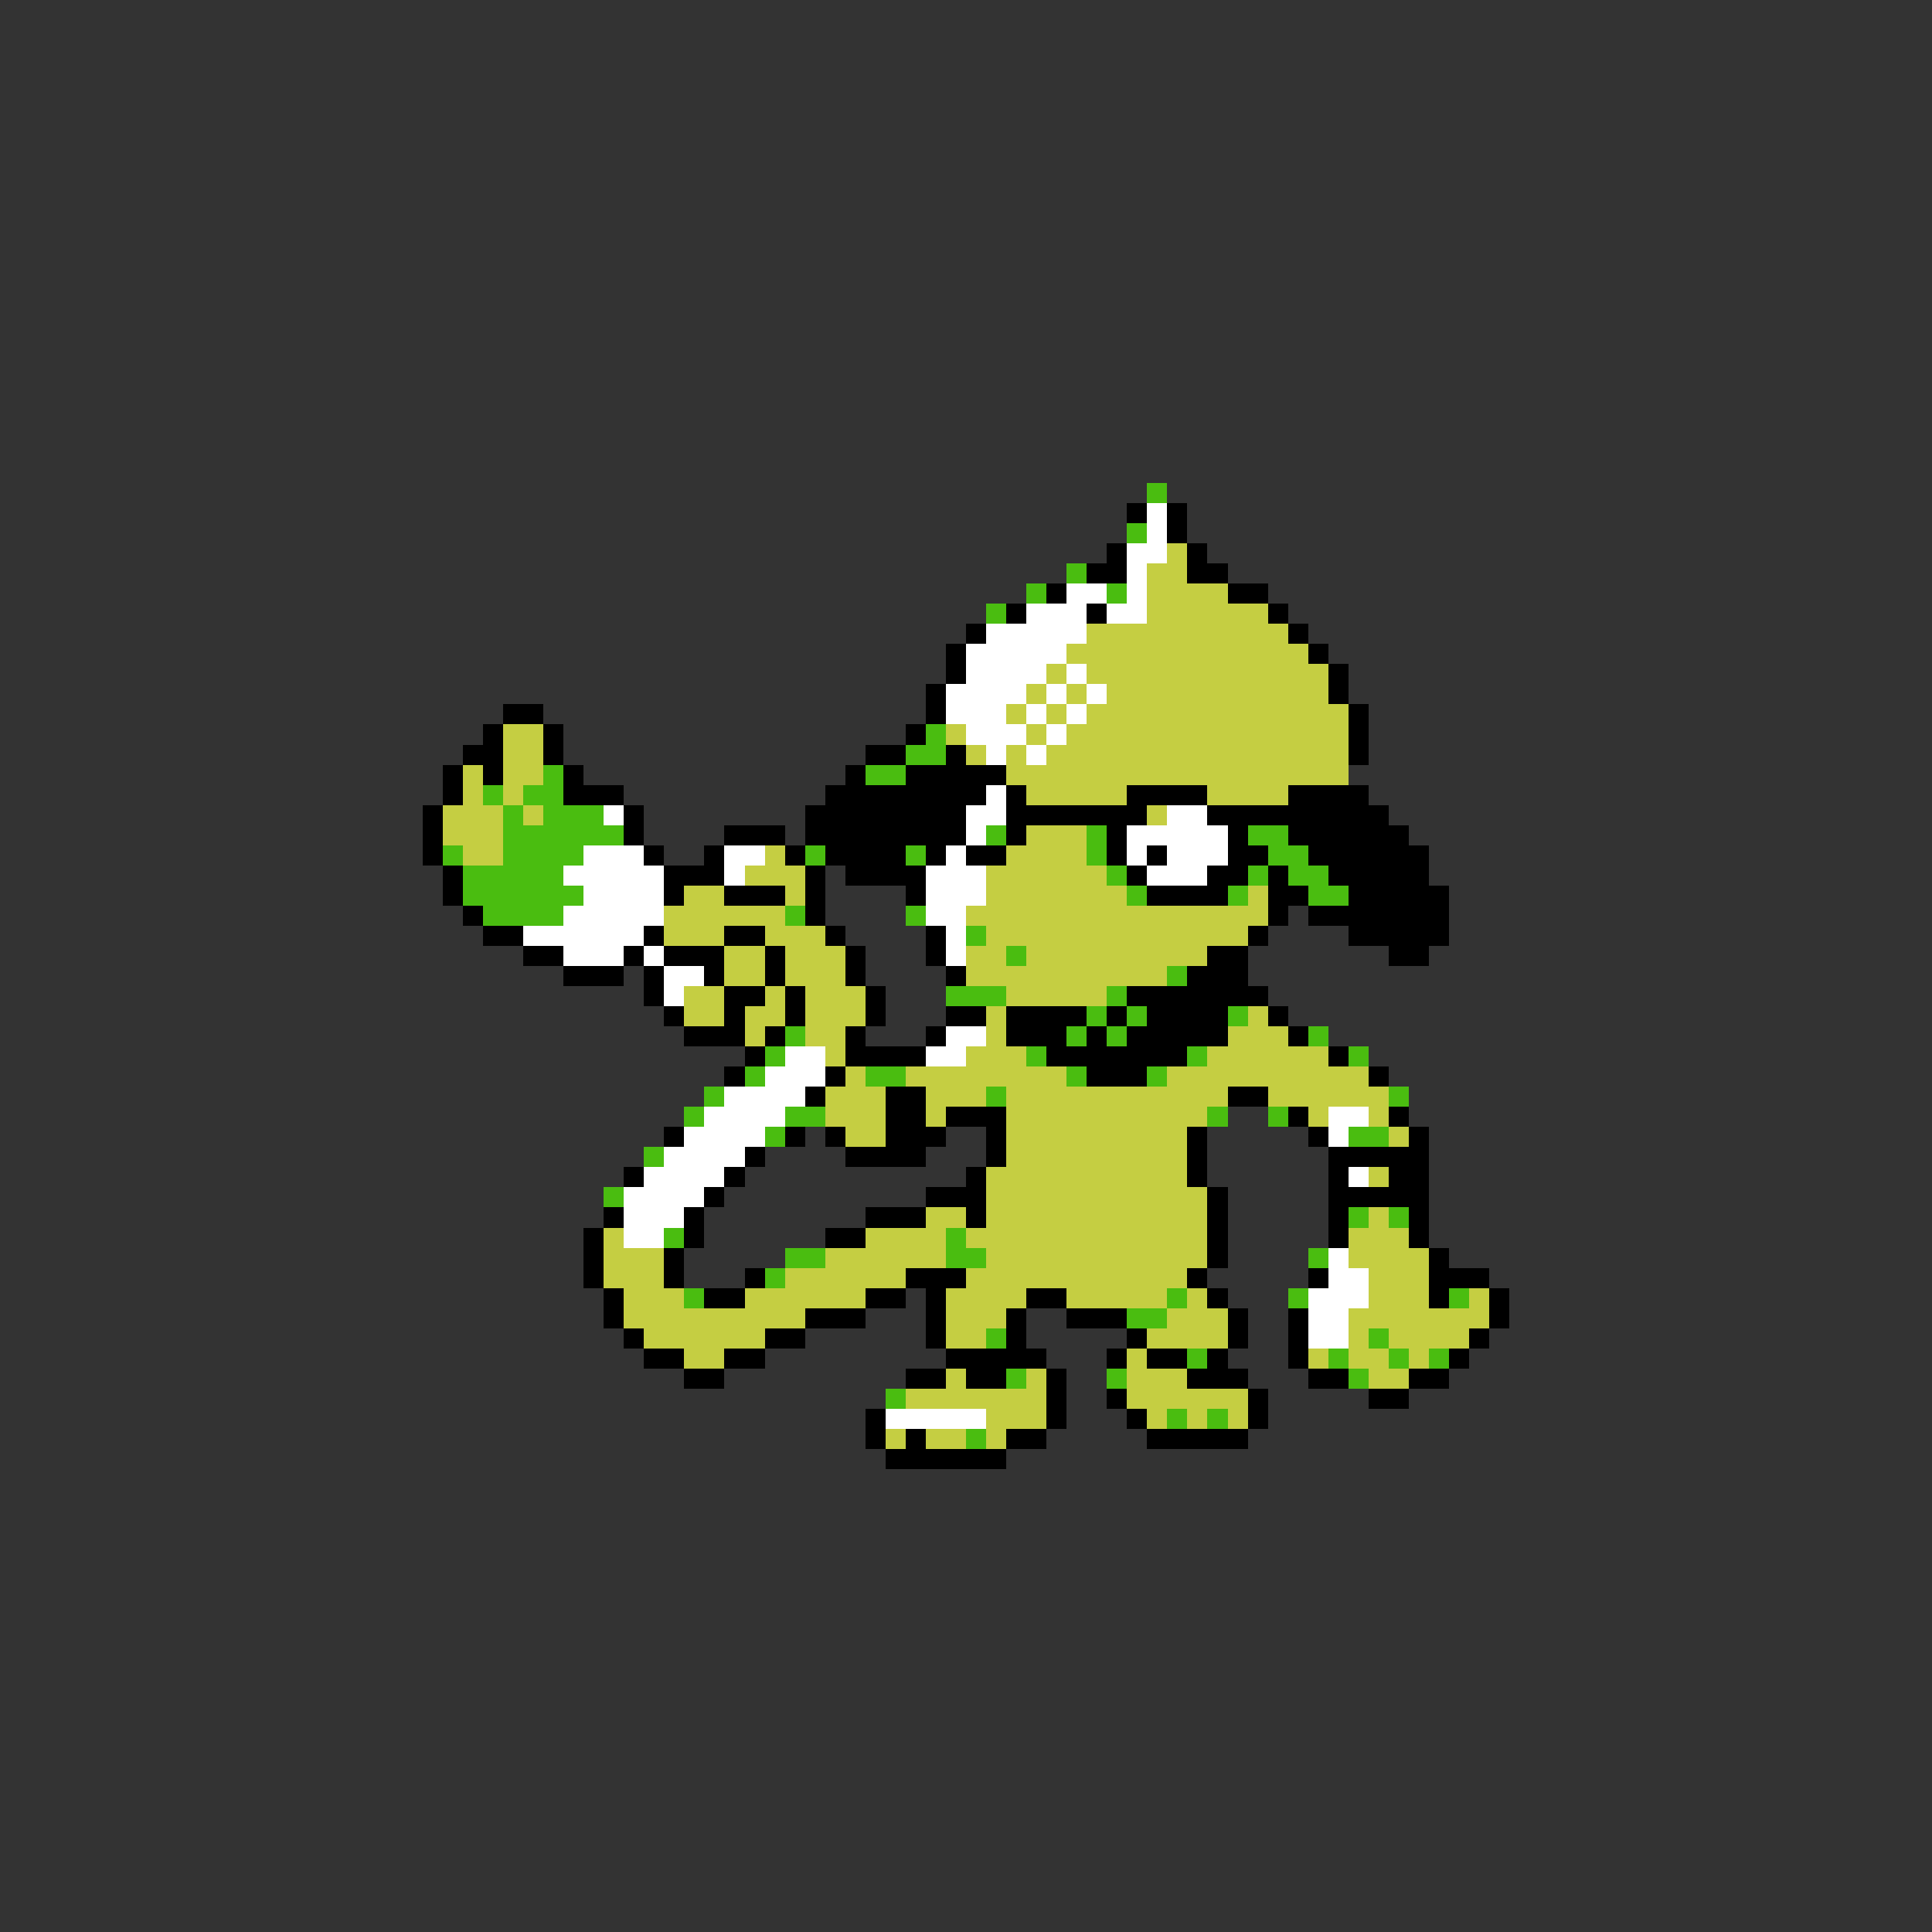 <svg xmlns="http://www.w3.org/2000/svg" viewBox="0 -0.5 96 96" shape-rendering="crispEdges">
<rect x="0" y="-0.5" width="96" height="96" fill="#333333" stroke="none"/>
<path stroke="#4abd10" d="M57 24h1M56 26h1M53 28h1M51 29h1M55 29h1M49 30h1M46 36h1M45 37h2M27 38h1M43 38h2M24 39h1M26 39h2M25 40h1M27 40h3M25 41h6M49 41h1M54 41h1M62 41h2M22 42h1M25 42h4M40 42h1M45 42h1M54 42h1M63 42h2M23 43h5M55 43h1M62 43h1M64 43h2M23 44h6M56 44h1M61 44h1M65 44h2M24 45h4M39 45h1M45 45h1M48 46h1M50 47h1M58 48h1M47 49h3M55 49h1M54 50h1M56 50h1M61 50h1M39 51h1M53 51h1M55 51h1M65 51h1M38 52h1M51 52h1M59 52h1M67 52h1M37 53h1M43 53h2M53 53h1M57 53h1M35 54h1M49 54h1M69 54h1M34 55h1M39 55h2M60 55h1M63 55h1M38 56h1M67 56h2M32 57h1M30 59h1M67 60h1M69 60h1M33 61h1M47 61h1M39 62h2M47 62h2M65 62h1M38 63h1M34 64h1M58 64h1M64 64h1M72 64h1M56 65h2M49 66h1M68 66h1M59 67h1M66 67h1M69 67h1M71 67h1M50 68h1M55 68h1M67 68h1M44 69h1M58 70h1M60 70h1M48 71h1" />
<path stroke="#000000" d="M56 25h1M58 25h1M58 26h1M55 27h1M59 27h1M54 28h2M59 28h2M52 29h1M61 29h2M50 30h1M54 30h1M63 30h1M48 31h1M64 31h1M47 32h1M65 32h1M47 33h1M66 33h1M46 34h1M66 34h1M25 35h2M46 35h1M67 35h1M24 36h1M27 36h1M45 36h1M67 36h1M23 37h2M27 37h1M43 37h2M47 37h1M67 37h1M22 38h1M24 38h1M28 38h1M42 38h1M45 38h5M22 39h1M28 39h3M41 39h8M50 39h1M56 39h4M64 39h4M21 40h1M31 40h1M40 40h8M50 40h7M60 40h9M21 41h1M31 41h1M36 41h3M40 41h8M50 41h1M55 41h1M61 41h1M64 41h6M21 42h1M32 42h1M35 42h1M39 42h1M41 42h4M46 42h1M48 42h2M55 42h1M57 42h1M61 42h2M65 42h6M22 43h1M33 43h3M40 43h1M42 43h4M56 43h1M60 43h2M63 43h1M66 43h5M22 44h1M33 44h1M36 44h3M40 44h1M45 44h1M57 44h4M63 44h2M67 44h5M23 45h1M40 45h1M63 45h1M65 45h7M24 46h2M32 46h1M36 46h2M41 46h1M46 46h1M62 46h1M67 46h5M26 47h2M31 47h1M33 47h3M38 47h1M42 47h1M46 47h1M60 47h2M69 47h2M28 48h3M32 48h1M35 48h1M38 48h1M42 48h1M47 48h1M59 48h3M32 49h1M36 49h2M39 49h1M43 49h1M56 49h7M33 50h1M36 50h1M39 50h1M43 50h1M47 50h2M50 50h4M55 50h1M57 50h4M63 50h1M34 51h3M38 51h1M42 51h1M46 51h1M50 51h3M54 51h1M56 51h5M64 51h1M37 52h1M42 52h4M52 52h7M66 52h1M36 53h1M41 53h1M54 53h3M68 53h1M40 54h1M44 54h2M61 54h2M44 55h2M47 55h3M64 55h1M69 55h1M33 56h1M39 56h1M41 56h1M44 56h3M49 56h1M59 56h1M65 56h1M70 56h1M37 57h1M42 57h4M49 57h1M59 57h1M66 57h5M31 58h1M36 58h1M48 58h1M59 58h1M66 58h1M69 58h2M35 59h1M46 59h3M60 59h1M66 59h5M30 60h1M34 60h1M43 60h3M48 60h1M60 60h1M66 60h1M70 60h1M29 61h1M34 61h1M41 61h2M60 61h1M66 61h1M70 61h1M29 62h1M33 62h1M60 62h1M71 62h1M29 63h1M33 63h1M37 63h1M45 63h3M59 63h1M65 63h1M71 63h3M30 64h1M35 64h2M43 64h2M46 64h1M51 64h2M60 64h1M71 64h1M74 64h1M30 65h1M40 65h3M46 65h1M50 65h1M53 65h3M61 65h1M64 65h1M74 65h1M31 66h1M38 66h2M46 66h1M50 66h1M56 66h1M61 66h1M64 66h1M73 66h1M32 67h2M36 67h2M47 67h5M55 67h1M57 67h2M60 67h1M64 67h1M72 67h1M34 68h2M45 68h2M48 68h2M52 68h1M59 68h3M65 68h2M70 68h2M52 69h1M55 69h1M62 69h1M68 69h2M43 70h1M52 70h1M56 70h1M62 70h1M43 71h1M45 71h1M50 71h2M57 71h5M44 72h6" />
<path stroke="#ffffff" d="M57 25h1M57 26h1M56 27h2M56 28h1M53 29h2M56 29h1M51 30h3M55 30h2M49 31h5M48 32h5M48 33h4M53 33h1M47 34h4M52 34h1M54 34h1M47 35h3M51 35h1M53 35h1M48 36h3M52 36h1M49 37h1M51 37h1M49 39h1M30 40h1M48 40h2M58 40h2M48 41h1M56 41h5M29 42h3M36 42h2M47 42h1M56 42h1M58 42h3M28 43h5M36 43h1M46 43h3M57 43h3M29 44h4M46 44h3M28 45h5M46 45h2M26 46h6M47 46h1M28 47h3M32 47h1M47 47h1M33 48h2M33 49h1M47 51h2M39 52h2M46 52h2M38 53h3M36 54h4M35 55h4M66 55h2M34 56h4M66 56h1M33 57h4M32 58h4M67 58h1M31 59h4M31 60h3M31 61h2M66 62h1M66 63h2M65 64h3M65 65h2M65 66h2M44 70h5" />
<path stroke="#c5ce42" d="M58 27h1M57 28h2M57 29h4M57 30h6M54 31h10M53 32h12M52 33h1M54 33h12M51 34h1M53 34h1M55 34h11M50 35h1M52 35h1M54 35h13M25 36h2M47 36h1M51 36h1M53 36h14M25 37h2M48 37h1M50 37h1M52 37h15M23 38h1M25 38h2M50 38h17M23 39h1M25 39h1M51 39h5M60 39h4M22 40h3M26 40h1M57 40h1M22 41h3M51 41h3M23 42h2M38 42h1M50 42h4M37 43h3M49 43h6M34 44h2M39 44h1M49 44h7M62 44h1M33 45h6M48 45h15M33 46h3M38 46h3M49 46h13M36 47h2M39 47h3M48 47h2M51 47h9M36 48h2M39 48h3M48 48h10M34 49h2M38 49h1M40 49h3M50 49h5M34 50h2M37 50h2M40 50h3M49 50h1M62 50h1M37 51h1M40 51h2M49 51h1M61 51h3M41 52h1M48 52h3M60 52h6M42 53h1M45 53h8M58 53h10M41 54h3M46 54h3M50 54h11M63 54h6M41 55h3M46 55h1M50 55h10M65 55h1M68 55h1M42 56h2M50 56h9M69 56h1M50 57h9M49 58h10M68 58h1M49 59h11M46 60h2M49 60h11M68 60h1M30 61h1M43 61h4M48 61h12M67 61h3M30 62h3M41 62h6M49 62h11M67 62h4M30 63h3M39 63h6M48 63h11M68 63h3M31 64h3M37 64h6M47 64h4M53 64h5M59 64h1M68 64h3M73 64h1M31 65h9M47 65h3M58 65h3M67 65h7M32 66h6M47 66h2M57 66h4M67 66h1M69 66h4M34 67h2M56 67h1M65 67h1M67 67h2M70 67h1M47 68h1M51 68h1M56 68h3M68 68h2M45 69h7M56 69h6M49 70h3M57 70h1M59 70h1M61 70h1M44 71h1M46 71h2M49 71h1" />
</svg>